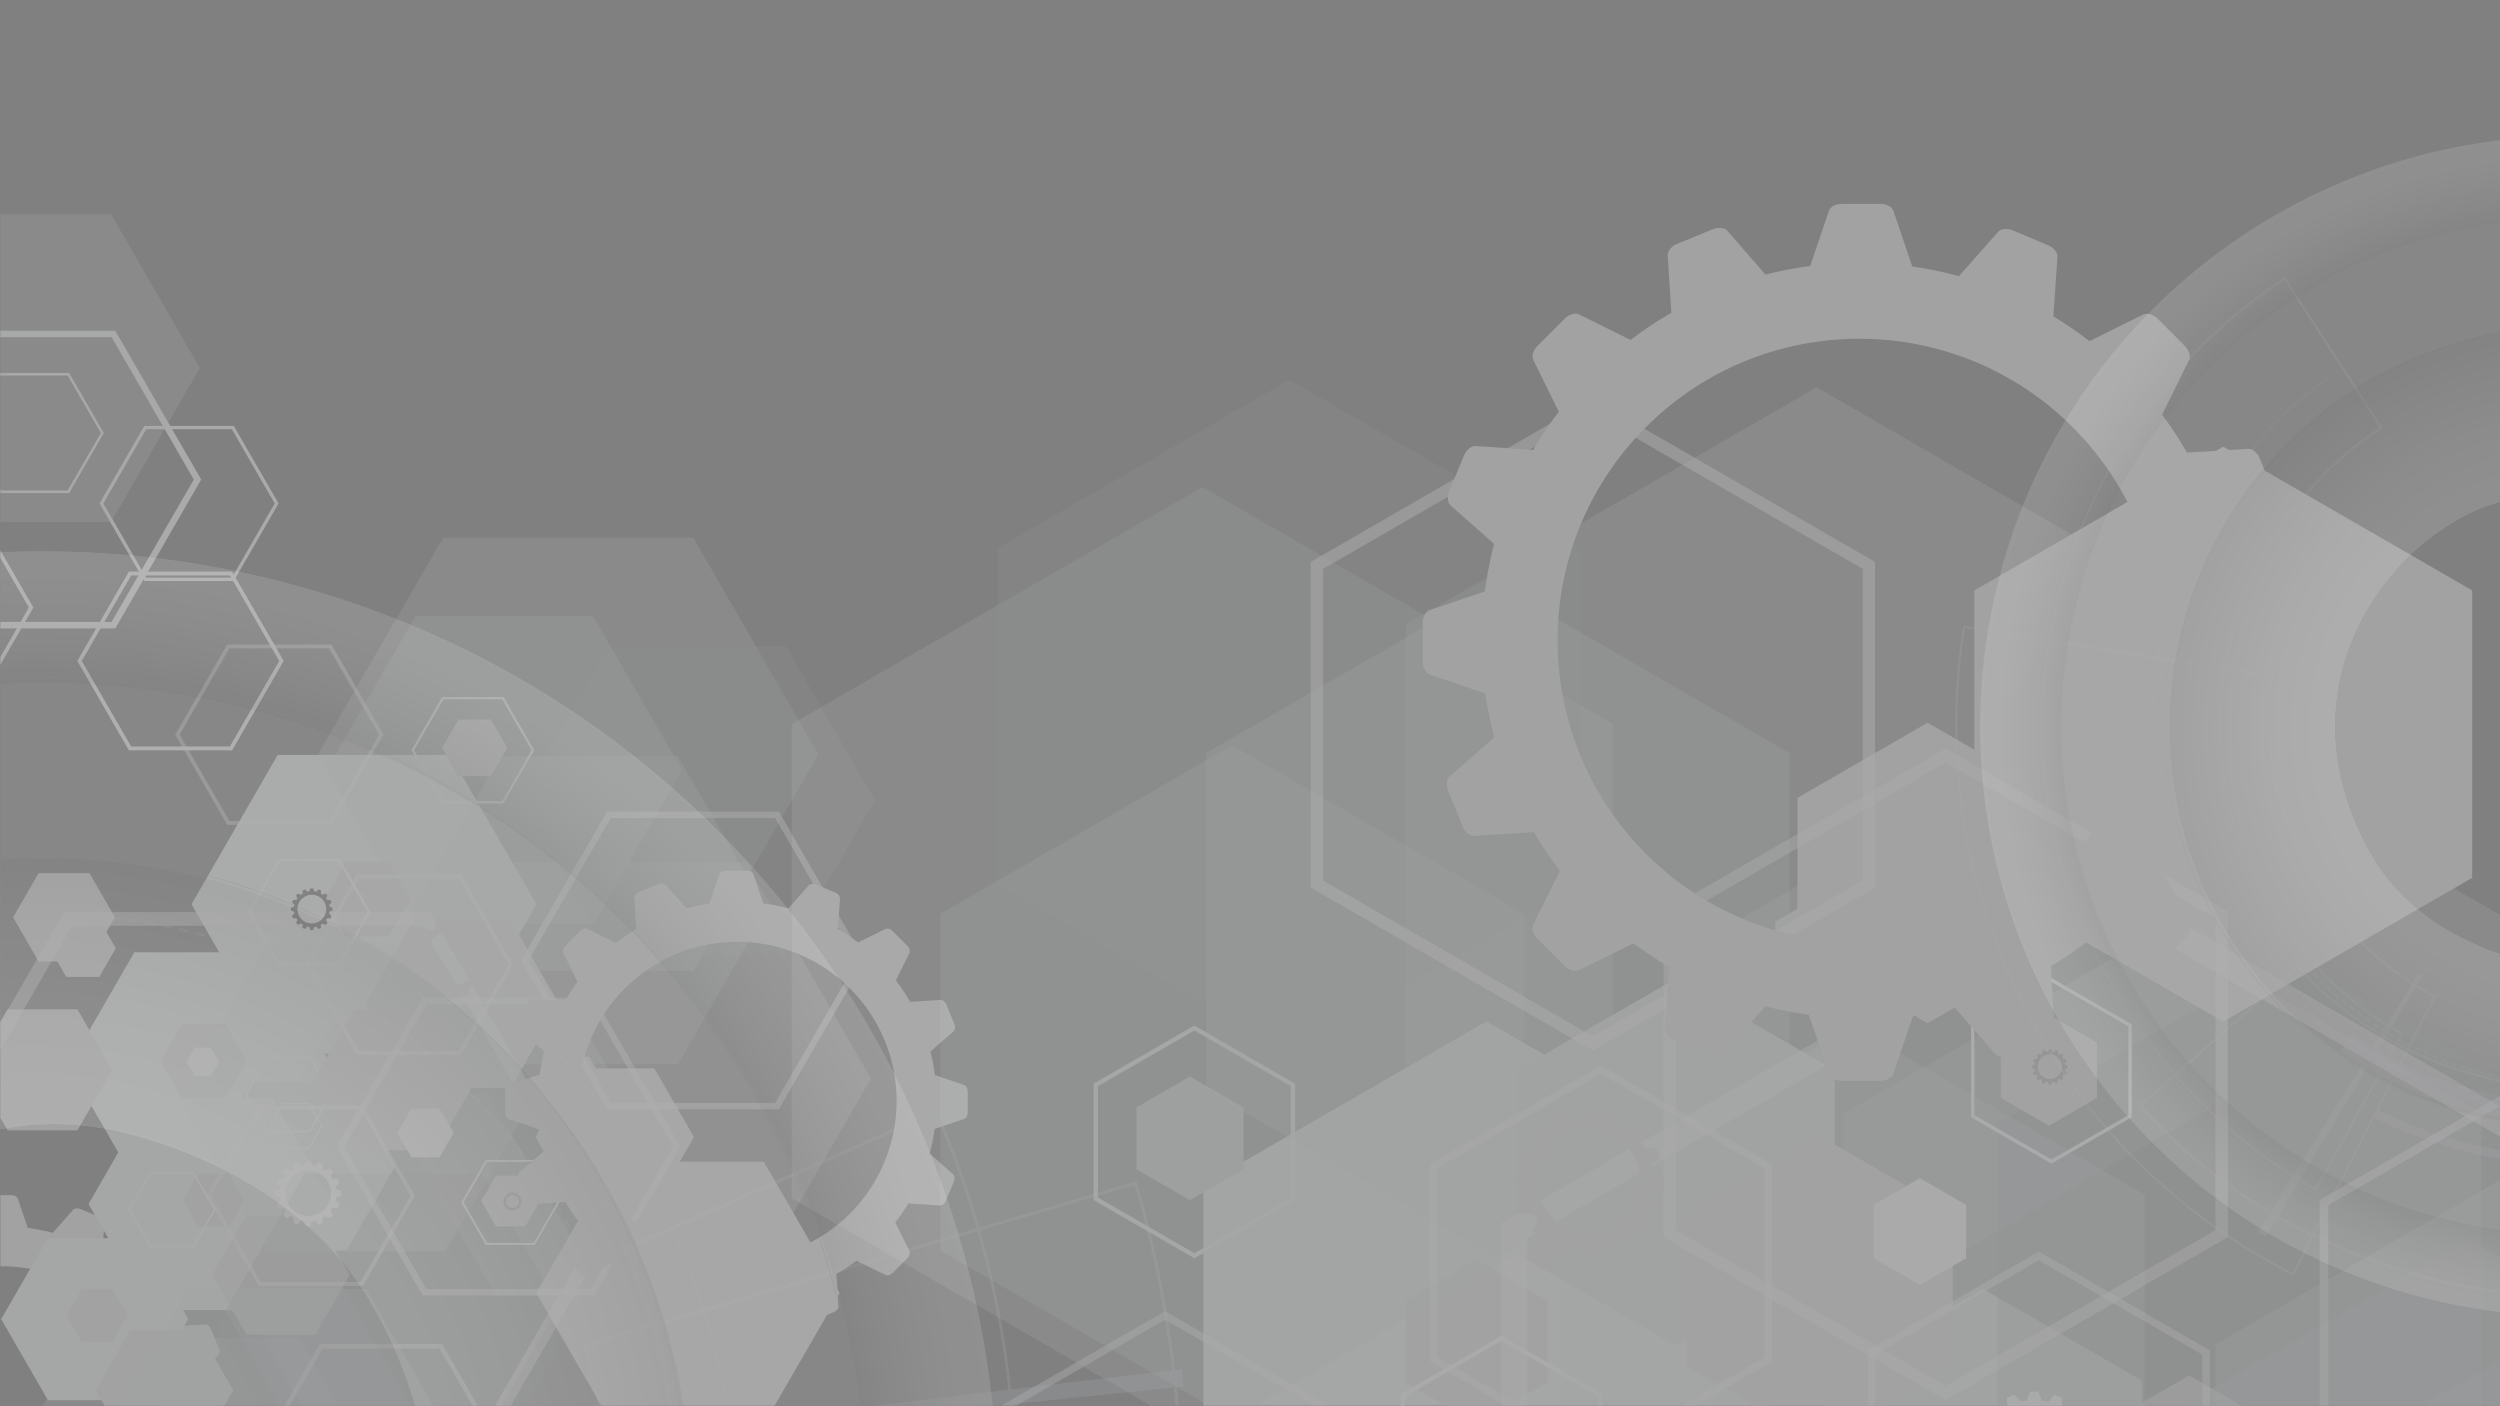 <svg xmlns="http://www.w3.org/2000/svg" xmlns:xlink="http://www.w3.org/1999/xlink" viewBox="0 0 1920 1080"><rect x="0" y="0" width="1920" height="1080" fill="#808080" stroke="none"/><defs><style>.cls-1{isolation:isolate;}.cls-2{opacity:0.33;}.cls-3,.cls-5,.cls-6{fill:#e6e7e8;}.cls-4{fill:#f1f2f2;}.cls-18,.cls-19,.cls-21,.cls-23,.cls-24,.cls-25,.cls-4,.cls-5,.cls-6,.cls-7,.cls-9{mix-blend-mode:multiply;}.cls-6,.cls-9{opacity:0.29;}.cls-7{fill:#d1d3d4;}.cls-14,.cls-20,.cls-8{fill:#fff;}.cls-16,.cls-9{fill:#a7a9ac;}.cls-10{opacity:0.47;}.cls-11{opacity:0.56;}.cls-12{fill:#6e6e6e;}.cls-13{fill:#bcbec0;}.cls-14{mix-blend-mode:overlay;}.cls-15{opacity:0.77;}.cls-17{opacity:0.5;}.cls-18{fill:url(#Áåçûìÿííûé_ãðàäèåíò_32);}.cls-19{fill:url(#Áåçûìÿííûé_ãðàäèåíò_8);}.cls-20{opacity:0.48;}.cls-21{fill:url(#Áåçûìÿííûé_ãðàäèåíò_5);}.cls-22{fill:#939598;}.cls-23{fill:url(#Áåçûìÿííûé_ãðàäèåíò_32-4);}.cls-24{fill:url(#Áåçûìÿííûé_ãðàäèåíò_8-2);}.cls-25{fill:url(#Áåçûìÿííûé_ãðàäèåíò_5-3);}</style><radialGradient id="Áåçûìÿííûé_ãðàäèåíò_32" cx="-817.67" cy="944.41" r="712.72" gradientTransform="matrix(0.22, -0.98, -0.98, -0.22, 1131.93, 561.65)" gradientUnits="userSpaceOnUse"><stop offset="0.48" stop-color="#fff"/><stop offset="0.52" stop-color="#f7f7f7"/><stop offset="0.59" stop-color="#e2e2e2"/><stop offset="0.68" stop-color="#bfbfbf"/><stop offset="0.77" stop-color="#8e8e8e"/><stop offset="0.88" stop-color="#505050"/><stop offset="0.99" stop-color="#050505"/><stop offset="1"/></radialGradient><radialGradient id="Áåçûìÿííûé_ãðàäèåíò_8" cx="-817.67" cy="944.41" r="712.72" gradientTransform="matrix(0.22, -0.98, -0.98, -0.22, 1131.93, 561.65)" gradientUnits="userSpaceOnUse"><stop offset="0.41" stop-color="#fff"/><stop offset="0.46" stop-color="#f7f7f7"/><stop offset="0.54" stop-color="#e2e2e2"/><stop offset="0.63" stop-color="#bfbfbf"/><stop offset="0.74" stop-color="#8e8e8e"/><stop offset="0.86" stop-color="#505050"/><stop offset="0.99" stop-color="#050505"/><stop offset="1"/></radialGradient><radialGradient id="Áåçûìÿííûé_ãðàäèåíò_5" cx="-817.65" cy="944.42" r="732.72" gradientTransform="matrix(0.22, -0.98, -0.98, -0.22, 1131.93, 561.65)" gradientUnits="userSpaceOnUse"><stop offset="0.36" stop-color="#fff"/><stop offset="0.4" stop-color="#fafafa"/><stop offset="0.44" stop-color="#ebebeb"/><stop offset="0.49" stop-color="#d2d2d2"/><stop offset="0.55" stop-color="#afafaf"/><stop offset="0.6" stop-color="#828282"/><stop offset="0.66" stop-color="#4b4b4b"/><stop offset="0.72" stop-color="#0b0b0b"/><stop offset="0.73"/><stop offset="0.76" stop-color="#323232"/><stop offset="0.81" stop-color="#6f6f6f"/><stop offset="0.86" stop-color="#a3a3a3"/><stop offset="0.9" stop-color="#cbcbcb"/><stop offset="0.94" stop-color="#e7e7e7"/><stop offset="0.97" stop-color="#f9f9f9"/><stop offset="1" stop-color="#fff"/></radialGradient><radialGradient id="Áåçûìÿííûé_ãðàäèåíò_32-4" cx="185.51" cy="-821.33" r="440.79" xlink:href="#Áåçûìÿííûé_ãðàäèåíò_32"/><radialGradient id="Áåçûìÿííûé_ãðàäèåíò_8-2" cx="185.51" cy="-821.33" r="440.79" xlink:href="#Áåçûìÿííûé_ãðàäèåíò_8"/><radialGradient id="Áåçûìÿííûé_ãðàäèåíò_5-3" cx="185.51" cy="-821.34" r="453.16" xlink:href="#Áåçûìÿííûé_ãðàäèåíò_5"/></defs><title>Rityta 1</title><g class="cls-1"><g id="Lager_1" data-name="Lager 1"><g class="cls-2"><path class="cls-3" d="M149.66,1056.74a155.43,155.43,0,0,1,3.46,18.1l13.76,4.68H122.68a121.76,121.76,0,0,0-34.83-71.22A121.82,121.82,0,0,0,.29,972.54V917.85h8.1c2.55,0,4.78,1.16,5.35,2.86l7.58,22.34a153.61,153.61,0,0,1,19.23,3.76L56,929.25c1.2-1.34,3.71-1.59,6.09-.61l14.23,6c2.35,1,3.95,3,3.84,4.73l-1.6,23.26A153.72,153.72,0,0,1,94.06,973L115,962.69c1.62-.78,4-.09,5.84,1.73l10.93,10.93c1.79,1.8,2.53,4.24,1.74,5.85l-10.33,20.91a147.32,147.32,0,0,1,11,16.48l23.28-1.46c1.79-.1,3.74,1.5,4.7,3.87l5.87,14.3c1,2.35.7,4.87-.64,6Z"/><polygon class="cls-4" points="213.28 579.77 147.06 694.48 213.28 809.19 345.74 809.19 411.97 694.48 345.74 579.77 213.28 579.77"/><polygon class="cls-5" points="317.78 706.85 280.59 771.26 317.78 835.66 392.15 835.66 429.34 771.26 392.15 706.85 317.78 706.85"/><polygon class="cls-6" points="215.03 1079.53 150.87 968.4 225.45 839.22 374.61 839.22 449.19 968.4 385.03 1079.53 215.03 1079.53"/><polygon class="cls-6" points="380.66 661.84 284.56 828.28 380.66 994.71 572.84 994.71 668.93 828.28 572.84 661.84 380.66 661.84"/><polygon class="cls-5" points="265.61 661.84 249.06 690.51 265.61 719.17 298.71 719.17 315.26 690.51 298.71 661.84 265.61 661.84"/><polygon class="cls-7" points="352.02 552.63 339.48 574.35 352.02 596.07 377.1 596.07 389.64 574.35 377.1 552.63 352.02 552.63"/><path class="cls-8" d="M213.94,386.65,179.56,446.2H110.8L76.42,386.65l34.38-59.55h68.76Zm-134.53,0,32.89,57h65.77l32.89-57-32.89-57H112.29Z"/><polygon class="cls-8" points="53.09 378.69 0.29 378.69 0.29 375.51 0.97 376.69 51.94 376.69 77.42 332.55 51.94 288.4 0.97 288.4 0.29 289.58 0.29 286.4 53.09 286.4 79.73 332.55 53.09 378.69"/><polygon class="cls-8" points="0.29 510.47 0.29 504.52 22.19 466.57 0.29 428.63 0.29 422.68 25.63 466.57 0.29 510.47"/><path class="cls-8" d="M217.9,507.61l-39.63,68.65H99L59.37,507.61,99,439h79.27Zm-155.09,0,37.91,65.67h75.83l37.91-65.67-37.91-65.67H100.72Z"/><polygon class="cls-8" points="88.54 482.62 0.29 482.62 0.29 477.66 85.68 477.66 148.81 368.3 85.68 258.95 0.29 258.95 0.29 253.99 88.54 253.99 154.54 368.3 88.54 482.62"/><path class="cls-8" d="M410.3,576.13,386.72,617H339.55L316,576.13l23.58-40.85h47.17Zm-92.29,0,22.56,39.07H385.7l22.56-39.07L385.7,537.05H340.58Z"/><polygon class="cls-4" points="103.19 731.34 52.63 818.91 103.19 906.49 204.32 906.49 254.88 818.91 204.32 731.34 103.19 731.34"/><polygon class="cls-5" points="192.02 831.28 154.84 895.69 192.02 960.1 266.39 960.1 303.58 895.69 266.39 831.28 192.02 831.28"/><polygon class="cls-6" points="32.79 1079.53 99.69 963.65 248.85 963.65 315.75 1079.53 32.79 1079.53"/><polygon class="cls-6" points="232.03 1079.53 158.81 952.71 254.9 786.27 447.08 786.27 543.18 952.71 469.96 1079.53 232.03 1079.53"/><polygon class="cls-6" points="340.28 412.98 244.19 579.42 340.28 745.85 532.47 745.85 628.56 579.42 532.47 412.98 340.28 412.98"/><polygon class="cls-5" points="139.85 786.27 123.3 814.94 139.85 843.61 172.95 843.61 189.5 814.94 172.95 786.27 139.85 786.27"/><path class="cls-8" d="M284.55,700.56,261,741.41H213.8l-23.58-40.85,23.58-40.85H261Zm-92.29,0,22.56,39.07h45.12l22.56-39.07-22.56-39.07H214.82Z"/><polygon class="cls-4" points="115.01 843.21 67.96 924.7 115.01 1006.18 209.1 1006.18 256.15 924.7 209.1 843.21 115.01 843.21"/><polygon class="cls-5" points="189.24 933.48 162.82 979.24 189.24 1024.99 242.07 1024.99 268.49 979.24 242.07 933.48 189.24 933.48"/><polygon class="cls-6" points="93.62 1079.53 123.65 1027.52 229.61 1027.52 259.64 1079.53 93.62 1079.53"/><polygon class="cls-9" points="200.16 1079.53 165.65 1019.74 233.91 901.51 370.43 901.51 438.7 1019.74 404.18 1079.53 200.16 1079.53"/><polygon class="cls-9" points="467.22 496.45 398.95 614.68 467.22 732.92 603.74 732.92 672.01 614.68 603.74 496.45 467.22 496.45"/><polygon class="cls-5" points="152.18 901.51 140.42 921.87 152.18 942.24 175.69 942.24 187.45 921.87 175.69 901.51 152.18 901.51"/><polygon class="cls-5" points="428.84 811.5 417.08 831.86 428.84 852.23 452.36 852.23 464.11 831.86 452.36 811.5 428.84 811.5"/><g class="cls-10"><polygon class="cls-8" points="362.84 1079.53 337.5 1035.64 247.8 1035.64 222.46 1079.53 218.39 1079.53 245.76 1032.12 339.54 1032.12 366.91 1079.53 362.84 1079.53"/></g><path class="cls-8" d="M255,840.62l-16.75,29H204.71l-16.75-29,16.75-29h33.51Zm-65.56,0,16,27.76h32.05l16-27.76-16-27.76H205.44Z"/><polygon class="cls-4" points="36.8 950.88 0.89 1013.09 36.8 1075.3 108.64 1075.3 144.56 1013.09 108.64 950.88 36.8 950.88"/><polygon class="cls-5" points="80.36 1079.53 73.49 1067.63 99.91 1021.88 152.74 1021.88 179.16 1067.63 172.29 1079.53 80.36 1079.53"/><polygon class="cls-6" points="92.83 1079.53 144.57 989.9 281.1 989.9 332.84 1079.53 92.83 1079.53"/><polygon class="cls-6" points="384.17 580.87 315.91 699.11 384.17 817.34 520.7 817.34 588.96 699.11 520.7 580.87 384.17 580.87"/><polygon class="cls-6" points="205.23 724.72 136.96 842.96 205.23 961.19 341.75 961.19 410.01 842.96 341.75 724.72 205.23 724.72"/><polygon class="cls-6" points="319.07 473.21 250.81 591.45 319.07 709.68 455.59 709.68 523.86 591.45 455.59 473.21 319.07 473.21"/><polygon class="cls-6" points="85.28 400.92 0.29 400.92 0.29 164.45 85.28 164.45 153.54 282.68 85.28 400.92"/><polygon class="cls-5" points="62.84 989.9 51.09 1010.27 62.84 1030.63 86.36 1030.63 98.12 1010.27 86.36 989.9 62.84 989.9"/><path class="cls-8" d="M165.63,929l-16.75,29H115.37L98.62,929l16.75-29h33.51Zm-65.56,0,16,27.76h32.05l16-27.76-16-27.76H116.1Z"/><polygon class="cls-5" points="272.23 775.68 241.11 829.57 272.23 883.46 334.45 883.46 365.56 829.57 334.45 775.68 272.23 775.68"/><polygon class="cls-5" points="461.8 1079.53 411.88 993.05 470.12 892.17 586.6 892.17 644.85 993.05 594.92 1079.53 461.8 1079.53"/><polygon class="cls-5" points="441.66 820.52 411.21 873.25 441.66 925.99 502.55 925.99 532.99 873.25 502.55 820.52 441.66 820.52"/><polygon class="cls-5" points="29.62 670.61 10.06 704.48 29.62 738.35 68.72 738.35 88.28 704.48 68.72 670.61 29.62 670.61"/><polygon class="cls-5" points="59.46 868.11 5.79 868.11 0.29 858.58 0.29 784.68 5.79 775.15 59.46 775.15 86.29 821.63 59.46 868.11"/><polygon class="cls-5" points="50.89 706.35 38.22 728.3 50.89 750.26 76.24 750.26 88.92 728.3 76.24 706.35 50.89 706.35"/><polygon class="cls-5" points="380.94 902.92 369.7 922.4 380.94 941.87 403.43 941.87 414.67 922.4 403.43 902.92 380.94 902.92"/><g class="cls-10"><path class="cls-8" d="M522.54,880.59l-66,114.31h-132l-66-114.31,66-114.32h132Zm-258.27,0L327.4,989.94H453.68l63.14-109.35L453.68,771.23H327.4Z"/></g><g class="cls-10"><polygon class="cls-8" points="380.1 1079.53 458.49 943.75 324.12 711.03 55.39 711.03 0.29 806.47 0.29 785.36 49.3 700.47 330.22 700.47 470.68 943.75 392.29 1079.53 380.1 1079.53"/></g><g class="cls-11"><path class="cls-8" d="M664.18,737.62l-66,114.32h-132l-66-114.32,66-114.31h132Zm-258.27,0L469,847H595.31l63.14-109.35L595.31,628.27H469Z"/></g><path class="cls-8" d="M247.54,864.85l-10.21,17.68H216.91l-10.21-17.68,10.21-17.68h20.42Zm-40,0,9.77,16.92h19.53l9.77-16.92-9.77-16.92H217.36Z"/><path class="cls-8" d="M429.55,923.42,410.75,956H373.13l-18.81-32.57,18.81-32.58h37.61Zm-73.6,0,18,31.16h36l18-31.16-18-31.16h-36Z"/><g class="cls-10"><path class="cls-8" d="M394.12,740.93l-40,69.31h-80l-40-69.31,40-69.31h80Zm-156.59,0,38.28,66.3h76.56l38.28-66.3-38.28-66.3H275.81Z"/></g><g class="cls-10"><path class="cls-8" d="M318.66,918.31l-40,69.31h-80l-40-69.31,40-69.31h80Zm-156.59,0,38.28,66.3h76.56l38.28-66.3L276.91,852H200.35Z"/></g><g class="cls-10"><path class="cls-8" d="M294.54,564.25l-40,69.31h-80l-40-69.31,40-69.31h80Zm-156.59,0,38.28,66.3h76.56l38.28-66.3-38.28-66.3H176.23Z"/></g><path class="cls-12" d="M228.6,686.43l-1,1a.5.5,0,0,0-.16.52l1,2a14.05,14.05,0,0,0-.86,1.3l-2.22-.15a.49.49,0,0,0-.43.34l-.54,1.28a.49.49,0,0,0,.05.54l1.69,1.49a14.57,14.57,0,0,0-.31,1.59l-2.14.73a.49.49,0,0,0-.26.48v1.39a.49.49,0,0,0,.26.48l2.16.74a13.84,13.84,0,0,0,.3,1.46l-1.73,1.51a.5.5,0,0,0-.06.55l.53,1.28a.49.49,0,0,0,.42.35l2.3-.14a13.38,13.38,0,0,0,.88,1.31l-1,2.07a.49.49,0,0,0,.16.52l1,1a.49.49,0,0,0,.52.16l2.07-1c.39.3.8.57,1.22.82l-.16,2.29a.49.49,0,0,0,.34.42l1.28.54a.49.49,0,0,0,.55-.05l1.52-1.72a13.24,13.24,0,0,0,1.55.32l.74,2.16a.49.49,0,0,0,.48.26h1.39a.5.5,0,0,0,.48-.26l.73-2.15a13.52,13.52,0,0,0,1.49-.28l1.48,1.7a.49.49,0,0,0,.54.06l1.29-.52a.49.49,0,0,0,.35-.42l-.14-2.23a13,13,0,0,0,1.38-.91l2,1a.5.5,0,0,0,.53-.16l1-1a.5.5,0,0,0,.16-.53l-1-2a13.43,13.43,0,0,0,.9-1.32l2.17.15a.49.49,0,0,0,.42-.34l.54-1.28a.49.49,0,0,0-.06-.55l-1.61-1.42a13.42,13.42,0,0,0,.35-1.7l2-.69a.49.49,0,0,0,.26-.48v-1.39a.49.49,0,0,0-.26-.48l-2-.68a13.93,13.93,0,0,0-.31-1.63l1.59-1.39a.49.49,0,0,0,.06-.54l-.53-1.29a.49.49,0,0,0-.42-.35l-2.09.13a13.3,13.3,0,0,0-1-1.48l.93-1.88a.5.5,0,0,0-.16-.53l-1-1a.49.49,0,0,0-.52-.16l-1.88.93a13.87,13.87,0,0,0-1.39-.93l.14-2.09a.5.5,0,0,0-.35-.43l-1.28-.54a.5.5,0,0,0-.55.05L243,684.84a13.6,13.6,0,0,0-1.73-.34l-.68-2a.49.49,0,0,0-.48-.26h-1.39a.49.49,0,0,0-.48.26l-.69,2a14.49,14.49,0,0,0-1.6.33l-1.41-1.62a.5.5,0,0,0-.54-.06l-1.29.52a.5.5,0,0,0-.35.43l.14,2.17a13.36,13.36,0,0,0-1.4,1l-2-1A.49.49,0,0,0,228.6,686.43Zm3.1,4a11,11,0,1,1,0,15.55A11,11,0,0,1,231.7,690.38Z"/><path class="cls-13" d="M388.67,917.51l-.44.44a.23.23,0,0,0-.07.24l.44.9a6.32,6.32,0,0,0-.39.58l-1-.07a.22.22,0,0,0-.19.16l-.24.58a.22.22,0,0,0,0,.25l.76.67a6.51,6.51,0,0,0-.14.72l-1,.33a.22.22,0,0,0-.12.22v.63a.22.22,0,0,0,.12.22l1,.33a6.38,6.38,0,0,0,.13.66l-.78.68a.22.22,0,0,0,0,.25l.24.58a.22.22,0,0,0,.19.16l1-.06a5.71,5.71,0,0,0,.4.59l-.46.93a.22.22,0,0,0,.07.24l.44.44a.22.22,0,0,0,.24.07l.93-.46a6.36,6.36,0,0,0,.55.37l-.07,1a.22.22,0,0,0,.16.19l.58.24a.22.22,0,0,0,.25,0l.69-.78a5.89,5.89,0,0,0,.7.14l.33,1a.22.22,0,0,0,.22.12h.63a.23.23,0,0,0,.22-.12l.33-1a6.26,6.26,0,0,0,.67-.13l.67.77a.22.22,0,0,0,.25,0l.58-.24a.22.22,0,0,0,.16-.19l-.06-1a5.9,5.9,0,0,0,.62-.41l.9.44a.22.22,0,0,0,.24-.07l.44-.44a.22.22,0,0,0,.07-.24l-.44-.88a6,6,0,0,0,.41-.59l1,.07a.22.22,0,0,0,.19-.15l.24-.58a.22.22,0,0,0,0-.25l-.73-.64a6.16,6.16,0,0,0,.16-.77l.91-.31a.22.22,0,0,0,.12-.22v-.63a.22.22,0,0,0-.12-.22l-.91-.31a6.24,6.24,0,0,0-.14-.73l.72-.63a.22.22,0,0,0,0-.24l-.24-.58a.22.22,0,0,0-.19-.16l-.95.06a5.77,5.77,0,0,0-.44-.67l.42-.85a.22.22,0,0,0-.07-.24l-.44-.44a.22.22,0,0,0-.24-.07l-.85.42a6.35,6.35,0,0,0-.63-.42l.07-.94a.22.22,0,0,0-.16-.19l-.58-.24a.23.23,0,0,0-.25,0l-.63.71a6.48,6.48,0,0,0-.78-.15l-.31-.91a.22.22,0,0,0-.22-.12h-.63a.22.22,0,0,0-.22.12l-.31.91a6.64,6.64,0,0,0-.72.15l-.64-.73a.22.22,0,0,0-.24,0l-.58.24a.23.23,0,0,0-.16.19l.06,1a6,6,0,0,0-.63.43l-.89-.44A.22.22,0,0,0,388.67,917.51Zm1.4,1.78a5,5,0,1,1,0,7A5,5,0,0,1,390.07,919.29Z"/><path class="cls-8" d="M219.47,897.81l-1.56,1.56a.78.78,0,0,0-.25.83l1.55,3.16a22.38,22.38,0,0,0-1.36,2.05l-3.52-.24a.78.78,0,0,0-.68.55l-.85,2a.78.78,0,0,0,.09.86l2.68,2.37a23,23,0,0,0-.49,2.52l-3.4,1.16a.78.78,0,0,0-.41.76v2.21a.78.78,0,0,0,.41.76l3.43,1.17a22.12,22.12,0,0,0,.47,2.31l-2.75,2.39a.78.78,0,0,0-.09.86l.84,2a.78.78,0,0,0,.66.55l3.64-.23a20.9,20.9,0,0,0,1.39,2.07l-1.62,3.28a.78.78,0,0,0,.25.83l1.56,1.56a.78.78,0,0,0,.83.25l3.28-1.62a22.54,22.54,0,0,0,1.93,1.31l-.25,3.64a.77.77,0,0,0,.54.67l2,.85a.78.78,0,0,0,.86-.08l2.41-2.73a21.29,21.29,0,0,0,2.46.51l1.17,3.43a.77.77,0,0,0,.76.41h2.21a.79.79,0,0,0,.77-.41l1.15-3.4a21.25,21.25,0,0,0,2.36-.44l2.35,2.69a.77.77,0,0,0,.86.09l2-.83a.77.77,0,0,0,.55-.67l-.21-3.53a20.44,20.44,0,0,0,2.19-1.44l3.15,1.55a.78.78,0,0,0,.83-.25l1.56-1.55a.8.8,0,0,0,.25-.83L254,929.71a21.73,21.73,0,0,0,1.43-2.09l3.44.24a.78.78,0,0,0,.67-.54l.86-2a.78.78,0,0,0-.09-.86l-2.55-2.26a21.26,21.26,0,0,0,.56-2.69l3.21-1.09a.78.78,0,0,0,.41-.77v-2.2a.77.77,0,0,0-.41-.76l-3.18-1.08a22.22,22.22,0,0,0-.49-2.58l2.52-2.2a.78.78,0,0,0,.09-.86l-.84-2a.79.79,0,0,0-.67-.55l-3.32.21a20.93,20.93,0,0,0-1.56-2.35l1.47-3a.79.79,0,0,0-.25-.83l-1.56-1.56a.78.78,0,0,0-.83-.25l-3,1.47a22.07,22.07,0,0,0-2.2-1.48l.23-3.32a.79.79,0,0,0-.55-.68l-2-.85a.79.79,0,0,0-.87.09l-2.21,2.5a22,22,0,0,0-2.74-.54l-1.08-3.19a.78.78,0,0,0-.76-.41h-2.2a.78.78,0,0,0-.76.41l-1.09,3.21a22.75,22.75,0,0,0-2.53.52l-2.24-2.57a.79.79,0,0,0-.86-.09l-2,.83a.79.79,0,0,0-.55.68l.22,3.43a21,21,0,0,0-2.23,1.51l-3.11-1.54A.78.78,0,0,0,219.47,897.81Zm4.92,6.26a17.44,17.44,0,1,1,0,24.66A17.44,17.44,0,0,1,224.39,904.07Z"/><path class="cls-3" d="M326.68,713.81l-1.86,1.86a.93.93,0,0,0-.3,1l1.86,3.77a25.92,25.92,0,0,0-1.62,2.45l-4.2-.29a.93.93,0,0,0-.81.65l-1,2.43a.94.94,0,0,0,.1,1l3.2,2.82a27.31,27.31,0,0,0-.59,3l-4.06,1.38a.93.93,0,0,0-.49.91v2.63a.93.93,0,0,0,.49.91l4.1,1.39a26.44,26.44,0,0,0,.56,2.76l-3.28,2.85a.94.94,0,0,0-.11,1l1,2.43a.93.93,0,0,0,.79.66l4.35-.27a25,25,0,0,0,1.66,2.47l-1.93,3.92a.93.93,0,0,0,.3,1l1.86,1.86a.93.93,0,0,0,1,.3l3.92-1.93a26.58,26.58,0,0,0,2.3,1.56l-.3,4.34a.92.92,0,0,0,.65.8l2.43,1a.93.93,0,0,0,1-.1l2.88-3.26a25.1,25.1,0,0,0,2.94.61l1.39,4.1a.92.92,0,0,0,.91.49h2.63a.94.94,0,0,0,.92-.49l1.38-4.07a25.56,25.56,0,0,0,2.82-.53l2.8,3.22a.93.93,0,0,0,1,.11l2.44-1a.93.93,0,0,0,.66-.8l-.26-4.21a24.35,24.35,0,0,0,2.62-1.71l3.77,1.85a.94.94,0,0,0,1-.3l1.86-1.86a1,1,0,0,0,.3-1l-1.84-3.71a25.68,25.68,0,0,0,1.71-2.49l4.11.28a.93.93,0,0,0,.8-.65l1-2.43a.93.93,0,0,0-.11-1l-3-2.69a25.61,25.61,0,0,0,.67-3.22l3.83-1.3a.93.93,0,0,0,.49-.92v-2.63a.92.92,0,0,0-.49-.91l-3.8-1.29a26.45,26.45,0,0,0-.59-3.08l3-2.62a.94.94,0,0,0,.11-1l-1-2.44a.93.93,0,0,0-.8-.66l-4,.25a25.32,25.32,0,0,0-1.87-2.81l1.76-3.56a.94.94,0,0,0-.3-1l-1.86-1.86a.93.93,0,0,0-1-.29l-3.57,1.75a25.88,25.88,0,0,0-2.63-1.77l.27-4a.94.94,0,0,0-.65-.81l-2.42-1a1,1,0,0,0-1,.1l-2.64,3a26.24,26.24,0,0,0-3.28-.64l-1.29-3.8a.92.92,0,0,0-.91-.49h-2.63a.93.93,0,0,0-.91.49l-1.31,3.83a27.2,27.2,0,0,0-3,.62l-2.67-3.07a.94.94,0,0,0-1-.11l-2.44,1a1,1,0,0,0-.66.81l.26,4.1a25.44,25.44,0,0,0-2.66,1.81l-3.72-1.84A.93.93,0,0,0,326.68,713.81Zm5.87,7.48a20.82,20.82,0,1,1,0,29.44A20.82,20.82,0,0,1,332.55,721.29Z"/><polygon class="cls-14" points="149.54 804.72 143.31 815.52 149.54 826.32 162.01 826.32 168.24 815.52 162.01 804.72 149.54 804.72"/><polygon class="cls-14" points="315.96 851.38 305.14 870.12 315.96 888.86 337.59 888.86 348.41 870.12 337.59 851.38 315.96 851.38"/><path class="cls-5" d="M445.39,715.24l-10.93,10.92c-1.82,1.83-2.55,4.23-1.76,5.82l10.89,22.12a155.73,155.73,0,0,0-9.53,14.4l-24.66-1.71c-1.8-.13-3.78,1.46-4.76,3.83l-6,14.25c-1,2.36-.74,4.87.59,6.06l18.8,16.58a160,160,0,0,0-3.44,17.63l-23.83,8.13c-1.7.58-2.89,2.8-2.91,5.34v15.46c0,2.55,1.21,4.79,2.89,5.33l24,8.19a155.09,155.09,0,0,0,3.29,16.19l-19.25,16.74c-1.32,1.16-1.6,3.69-.62,6.06l5.88,14.28c1,2.38,2.9,4,4.66,3.87l25.54-1.58a147.55,147.55,0,0,0,9.76,14.53l-11.35,23c-.8,1.6-.06,4,1.74,5.82l10.93,10.92c1.82,1.8,4.22,2.55,5.82,1.76l23-11.34A158.16,158.16,0,0,0,487.76,977l-1.74,25.5c-.14,1.76,1.45,3.77,3.81,4.73l14.25,6c2.36,1,4.9.75,6.06-.58L527,993.51a148.21,148.21,0,0,0,17.27,3.56l8.18,24c.56,1.7,2.8,2.89,5.33,2.89h15.46c2.55,0,4.79-1.19,5.38-2.89l8.09-23.87a151.2,151.2,0,0,0,16.54-3.1L619.74,1013c1.17,1.37,3.68,1.61,6.06.63l14.3-5.85c2.37-1,4-2.92,3.85-4.72l-1.51-24.74a143.69,143.69,0,0,0,15.36-10.07l22.11,10.88c1.59.79,4.06.07,5.85-1.74l10.92-10.9c1.79-1.83,2.53-4.27,1.74-5.85l-10.79-21.81a151.72,151.72,0,0,0,10-14.63l24.12,1.65c1.79.13,3.72-1.47,4.72-3.8l6-14.27c1-2.37.73-4.89-.63-6.06l-17.9-15.81a150.33,150.33,0,0,0,3.9-18.88l22.5-7.63c1.71-.57,2.89-2.8,2.89-5.39l0-15.42c0-2.55-1.15-4.8-2.85-5.36L718,825.66a155.5,155.5,0,0,0-3.46-18.1l17.69-15.41c1.34-1.17,1.59-3.69.64-6L727,771.8c-1-2.37-2.92-4-4.7-3.87L699,769.4a147.46,147.46,0,0,0-11-16.48L698.41,732c.78-1.61,0-4-1.74-5.85l-10.93-10.93c-1.8-1.82-4.22-2.51-5.84-1.73L659,723.8a153.57,153.57,0,0,0-15.46-10.39l1.6-23.26c.11-1.78-1.48-3.75-3.84-4.73l-14.23-6c-2.38-1-4.89-.73-6.09.61l-15.5,17.57a153.61,153.61,0,0,0-19.23-3.76l-7.58-22.34c-.57-1.7-2.8-2.86-5.35-2.86l-15.44,0c-2.56,0-4.79,1.2-5.36,2.91L544.83,694a160,160,0,0,0-17.77,3.62l-15.7-18c-1.16-1.31-3.69-1.6-6-.63L491,684.84c-2.34,1-4,2.94-3.87,4.75l1.52,24.07A149.29,149.29,0,0,0,473,724.26l-21.83-10.79C449.61,712.68,447.21,713.42,445.39,715.24Zm34.47,43.91a122.26,122.26,0,1,1,0,172.88A122.25,122.25,0,0,1,479.86,759.15Z"/></g><g class="cls-2"><polygon class="cls-4" points="924.18 1079.53 924.18 909.93 1141.58 784.41 1358.98 909.93 1358.98 1079.53 924.18 1079.53"/><polygon class="cls-5" points="1165.02 962.92 1287.09 1033.4 1409.16 962.92 1409.16 821.97 1287.09 751.5 1165.02 821.97 1165.02 962.92"/><polygon class="cls-6" points="1415.9 1079.53 1415.9 855.21 1660.72 713.86 1905.55 855.21 1905.55 1079.53 1415.9 1079.53"/><polygon class="cls-6" points="1079.72 843.76 1395.16 1025.87 1710.59 843.76 1710.59 479.52 1395.16 297.41 1079.72 479.52 1079.72 843.76"/><polygon class="cls-5" points="1110.43 1079.53 1079.72 1061.8 1079.72 999.06 1134.05 967.7 1188.38 999.06 1188.38 1061.8 1157.68 1079.53 1110.43 1079.53"/><polygon class="cls-7" points="872.75 898.02 913.91 921.78 955.07 898.02 955.07 850.5 913.91 826.73 872.75 850.5 872.75 898.02"/><path class="cls-8" d="M917.28,787.57l77.42,44.7v89.39l-77.42,44.7-77.42-44.7V832.26Zm0,174.91,74.06-42.76V834.2l-74.06-42.76L843.22,834.2v85.51Z"/><polygon class="cls-5" points="1400.85 1079.53 1400.85 1060.31 1522.91 989.83 1644.98 1060.31 1644.98 1079.53 1400.85 1079.53"/><polygon class="cls-6" points="1676.01 1079.53 1896.55 952.2 1920 965.74 1920 1079.53 1676.01 1079.53"/><polygon class="cls-6" points="1315.55 1079.53 1315.55 717.86 1630.98 535.74 1920 702.6 1920 1079.53 1315.55 1079.53"/><polygon class="cls-6" points="883.91 1079.53 608.07 920.27 608.07 556.04 923.51 373.93 1238.94 556.04 1238.94 920.27 963.11 1079.53 883.91 1079.53"/><polygon class="cls-8" points="1227.16 1079.53 1227.16 1072.54 1153.1 1029.78 1079.05 1072.54 1079.05 1079.53 1075.69 1079.53 1075.69 1070.6 1153.1 1025.9 1230.52 1070.6 1230.52 1079.53 1227.16 1079.53"/><polygon class="cls-5" points="1641.09 1079.53 1681.26 1056.34 1721.43 1079.53 1641.09 1079.53"/><polygon class="cls-6" points="1860.21 1079.53 1920 1045.01 1920 1079.53 1860.21 1079.53"/><polygon class="cls-9" points="1533.95 1079.53 1533.95 863.13 1758.03 733.75 1920 827.27 1920 1079.53 1533.95 1079.53"/><polygon class="cls-9" points="766.26 679.7 990.34 809.08 1214.43 679.7 1214.43 420.95 990.34 291.58 766.26 420.95 766.26 679.7"/><polygon class="cls-5" points="1363.35 752.44 1401.95 774.72 1440.54 752.44 1440.54 707.87 1401.95 685.59 1363.35 707.87 1363.35 752.44"/><g class="cls-10"><polygon class="cls-8" points="1788.16 1079.53 1781.48 1079.53 1781.48 921.69 1920 841.72 1920 849.42 1788.16 925.54 1788.16 1079.53"/></g><polygon class="cls-6" points="1701.48 1079.53 1701.48 1032.44 1920 906.27 1920 1079.53 1701.48 1079.53"/><polygon class="cls-6" points="926.26 837.1 1150.35 966.47 1374.43 837.1 1374.43 578.35 1150.35 448.98 926.26 578.35 926.26 837.1"/><polygon class="cls-6" points="1198.89 1079.53 1198.89 917.49 1422.97 788.11 1647.06 917.49 1647.06 1079.53 1198.89 1079.53"/><polygon class="cls-6" points="928.42 1079.53 722.22 960.48 722.22 701.73 946.3 572.36 1170.39 701.73 1170.39 960.48 964.19 1079.53 928.42 1079.53"/><polygon class="cls-5" points="1347.91 1079.53 1295.48 1049.25 1295.48 931.33 1397.61 872.36 1499.74 931.33 1499.74 1049.25 1447.3 1079.53 1347.91 1079.53"/><polygon class="cls-5" points="1516.25 674.2 1707.44 784.59 1898.63 674.2 1898.63 453.43 1707.44 343.05 1516.25 453.43 1516.25 674.2"/><polygon class="cls-5" points="1380.46 728.14 1480.4 785.84 1580.34 728.14 1580.34 612.74 1480.4 555.04 1380.46 612.74 1380.46 728.14"/><polygon class="cls-5" points="1536.63 843.22 1573.54 864.52 1610.44 843.22 1610.44 800.6 1573.54 779.29 1536.63 800.6 1536.63 843.22"/><g class="cls-10"><path class="cls-8" d="M1494.3,574.86,1711,699.94V950.11L1494.3,1075.19,1277.64,950.11V699.94Zm0,489.48,207.25-119.66V705.36L1494.3,585.71,1287,705.36V944.68Z"/></g><g class="cls-10"><polygon class="cls-8" points="1172.94 950.89 1172.94 1079.53 1152.93 1079.53 1152.93 939.35 1614.02 673.15 1920 849.8 1920 872.9 1614.02 696.24 1172.94 950.89"/></g><g class="cls-11"><path class="cls-8" d="M1223.35,306.42,1440,431.5V681.67L1223.35,806.75,1006.7,681.67V431.5Zm0,489.48L1430.6,676.24V436.92L1223.35,317.27,1016.1,436.92V676.24Z"/></g><path class="cls-8" d="M1575.48,751.08l61.74,35.64V858l-61.74,35.64L1513.74,858V786.72Zm0,139.48,59.06-34.1V788.27l-59.06-34.1-59.06,34.1v68.19Z"/><g class="cls-10"><polygon class="cls-8" points="1291.08 1079.53 1355.27 1042.47 1355.27 897.37 1229.61 824.83 1103.96 897.37 1103.96 1042.47 1168.15 1079.53 1156.75 1079.53 1098.26 1045.76 1098.26 894.08 1229.61 818.25 1360.97 894.08 1360.97 1045.76 1302.48 1079.53 1291.08 1079.53"/></g><g class="cls-10"><polygon class="cls-8" points="1691.45 1079.53 1691.45 1040.37 1565.79 967.83 1440.14 1040.37 1440.14 1079.53 1434.44 1079.53 1434.44 1037.08 1565.79 961.25 1697.15 1037.08 1697.15 1079.53 1691.45 1079.53"/></g><g class="cls-10"><polygon class="cls-8" points="1009.05 1079.53 894.75 1013.54 780.46 1079.53 769.06 1079.53 894.75 1006.96 1020.44 1079.53 1009.05 1079.53"/></g><path class="cls-13" d="M1564.27,828.56l.84.84a.42.42,0,0,0,.45.14l1.7-.84a11.89,11.89,0,0,0,1.11.73l-.13,1.9a.42.42,0,0,0,.29.37l1.09.46a.42.42,0,0,0,.47,0l1.28-1.45a12.62,12.62,0,0,0,1.36.27l.62,1.83a.42.42,0,0,0,.41.22h1.19a.42.42,0,0,0,.41-.22l.63-1.85a11.89,11.89,0,0,0,1.25-.25l1.29,1.48a.42.42,0,0,0,.47,0l1.1-.45a.42.42,0,0,0,.3-.36l-.12-2a11.46,11.46,0,0,0,1.12-.75l1.77.87a.42.42,0,0,0,.45-.13l.84-.84a.42.42,0,0,0,.13-.45l-.87-1.77a11.83,11.83,0,0,0,.7-1l2,.13a.42.42,0,0,0,.36-.29l.46-1.09a.42.42,0,0,0,0-.47l-1.47-1.3a11.66,11.66,0,0,0,.27-1.33l1.85-.63a.42.42,0,0,0,.22-.41v-1.19a.43.43,0,0,0-.22-.41l-1.84-.62a11.62,11.62,0,0,0-.24-1.27l1.45-1.27a.42.42,0,0,0,0-.47l-.45-1.1a.42.42,0,0,0-.36-.3l-1.9.12a11,11,0,0,0-.78-1.18l.84-1.7a.42.42,0,0,0-.13-.45l-.84-.84a.43.43,0,0,0-.45-.13l-1.68.83a11.7,11.7,0,0,0-1.12-.77l.13-1.85a.42.42,0,0,0-.29-.36l-1.1-.46a.42.42,0,0,0-.47,0l-1.22,1.38a11.56,11.56,0,0,0-1.45-.3l-.59-1.73a.42.42,0,0,0-.41-.22h-1.19a.41.41,0,0,0-.41.22l-.58,1.72a11.67,11.67,0,0,0-1.39.27l-1.19-1.36a.42.42,0,0,0-.46,0l-1.1.45a.42.42,0,0,0-.3.36l.11,1.79a11.45,11.45,0,0,0-1.27.84l-1.61-.79a.43.43,0,0,0-.45.13l-.84.84a.42.42,0,0,0-.13.45l.79,1.61a12.08,12.08,0,0,0-.8,1.19l-1.79-.12a.43.43,0,0,0-.36.3l-.46,1.09a.43.43,0,0,0,0,.47l1.35,1.19a11.81,11.81,0,0,0-.29,1.48l-1.72.58a.42.42,0,0,0-.22.41v1.19a.42.42,0,0,0,.22.41l1.73.59a12.2,12.2,0,0,0,.28,1.37l-1.39,1.21a.43.43,0,0,0,0,.46l.45,1.1a.43.43,0,0,0,.37.3l1.85-.12a11.65,11.65,0,0,0,.81,1.2l-.83,1.68A.42.42,0,0,0,1564.27,828.56Zm3.38-2.65a9.4,9.4,0,1,1,13.29,0A9.4,9.4,0,0,1,1567.65,825.91Z"/><path class="cls-8" d="M1541.51,1079.53l-.32-5.15a1.48,1.48,0,0,1,1-1.27l3.87-1.59a1.49,1.49,0,0,1,1.63.17l4.17,4.78a41.83,41.83,0,0,1,4.89-.94l2.05-6a1.47,1.47,0,0,1,1.45-.77h4.17a1.48,1.48,0,0,1,1.46.78l2.06,6.08a40.63,40.63,0,0,1,5.1,1.06l4.27-4.84a1.48,1.48,0,0,1,1.64-.17l3.86,1.62a1.48,1.48,0,0,1,1,1.28l-.34,5Z"/><path class="cls-3" d="M1178.21,946.05l3.52,3.53a1.77,1.77,0,0,0,1.88.57l7.14-3.52a50.21,50.21,0,0,0,4.65,3.08l-.55,8a1.77,1.77,0,0,0,1.24,1.54l4.6,1.92a1.77,1.77,0,0,0,2-.19l5.35-6.07a51.6,51.6,0,0,0,5.69,1.11l2.62,7.69a1.77,1.77,0,0,0,1.72.94h5a1.76,1.76,0,0,0,1.72-.93l2.64-7.76a50.19,50.19,0,0,0,5.23-1.06l5.4,6.21a1.78,1.78,0,0,0,2,.2l4.61-1.9a1.77,1.77,0,0,0,1.25-1.51l-.51-8.24a47.66,47.66,0,0,0,4.69-3.15l7.43,3.66a1.76,1.76,0,0,0,1.88-.56l3.52-3.53a1.77,1.77,0,0,0,.57-1.88l-3.66-7.43a51,51,0,0,0,3-4.37l8.23.56a1.75,1.75,0,0,0,1.53-1.23l1.92-4.6a1.76,1.76,0,0,0-.19-2L1268,919.7a48,48,0,0,0,1.15-5.57l7.76-2.64a1.75,1.75,0,0,0,.93-1.72v-5a1.78,1.78,0,0,0-.93-1.74l-7.71-2.61a48.75,48.75,0,0,0-1-5.34l6.09-5.31a1.75,1.75,0,0,0,.2-2l-1.89-4.61a1.75,1.75,0,0,0-1.52-1.24l-8,.49a46.1,46.1,0,0,0-3.25-5l3.51-7.13a1.78,1.78,0,0,0-.56-1.89l-3.52-3.52a1.79,1.79,0,0,0-1.89-.56l-7,3.48a49.08,49.08,0,0,0-4.72-3.23l.53-7.79a1.77,1.77,0,0,0-1.23-1.52l-4.61-1.94a1.76,1.76,0,0,0-2,.21l-5.1,5.78a48.57,48.57,0,0,0-6.09-1.26l-2.46-7.26a1.77,1.77,0,0,0-1.74-.93h-5a1.75,1.75,0,0,0-1.73.92l-2.45,7.21a50.25,50.25,0,0,0-5.84,1.12l-5-5.71a1.78,1.78,0,0,0-1.95-.21l-4.62,1.89a1.77,1.77,0,0,0-1.25,1.52l.47,7.52a47.76,47.76,0,0,0-5.32,3.54l-6.75-3.33a1.79,1.79,0,0,0-1.89.56l-3.53,3.53a1.76,1.76,0,0,0-.56,1.88l3.32,6.76a49.28,49.28,0,0,0-3.35,5l-7.51-.52a1.78,1.78,0,0,0-1.53,1.24l-1.93,4.59a1.79,1.79,0,0,0,.2,2l5.67,5a49.32,49.32,0,0,0-1.21,6.21L1164.1,903a1.76,1.76,0,0,0-.92,1.73v5a1.77,1.77,0,0,0,.94,1.73l7.26,2.47a51.74,51.74,0,0,0,1.17,5.74l-5.82,5.07a1.78,1.78,0,0,0-.21,1.94l1.88,4.62a1.81,1.81,0,0,0,1.53,1.25l7.77-.49a47.93,47.93,0,0,0,3.42,5l-3.48,7A1.77,1.77,0,0,0,1178.21,946.05Zm14.17-11.13a39.46,39.46,0,1,1,55.8,0A39.46,39.46,0,0,1,1192.39,934.93Z"/><polygon class="cls-14" points="1438.95 966.38 1474.46 986.88 1509.98 966.38 1509.98 925.37 1474.46 904.86 1438.95 925.37 1438.95 966.38"/><path class="cls-5" d="M1180.92,721.07l20.69,20.71c3.47,3.45,8,4.82,11,3.34l41.93-20.64a295.41,295.41,0,0,0,27.28,18.07l-3.24,46.74c-.24,3.42,2.77,7.16,7.26,9l27,11.29c4.47,1.87,9.22,1.41,11.48-1.12l31.43-35.63a302.9,302.9,0,0,0,33.41,6.53l15.4,45.17c1.1,3.22,5.3,5.48,10.12,5.51H1444c4.84,0,9.07-2.29,10.11-5.47L1469.65,779a294.64,294.64,0,0,0,30.69-6.24l31.73,36.48c2.19,2.5,7,3,11.48,1.18l27.06-11.15c4.52-1.84,7.5-5.49,7.34-8.83l-3-48.4a280,280,0,0,0,27.54-18.5l43.63,21.52c3,1.52,7.61.1,11-3.3l20.69-20.71c3.41-3.44,4.84-8,3.33-11l-21.48-43.64A300.54,300.54,0,0,0,1677,640.76l48.33,3.31c3.34.26,7.14-2.75,9-7.23l11.3-27c1.91-4.46,1.42-9.29-1.1-11.49l-36.22-32a281.21,281.21,0,0,0,6.74-32.74l45.57-15.5c3.22-1.07,5.47-5.3,5.47-10.11V478.67c0-4.84-2.26-9.08-5.47-10.19l-45.25-15.33a286,286,0,0,0-5.88-31.35l35.79-31.17c2.59-2.22,3-7,1.2-11.48l-11.08-27.1c-1.84-4.49-5.53-7.53-8.94-7.29l-46.88,2.87a272.22,272.22,0,0,0-19.09-29.11l20.62-41.89c1.5-3,.13-7.69-3.31-11.09l-20.66-20.69c-3.46-3.4-8.08-4.79-11.09-3.31L1604.73,262A287.57,287.57,0,0,0,1577,243l3.13-45.72c.24-3.39-2.79-7.05-7.21-8.94l-27-11.36c-4.49-1.84-9.27-1.38-11.48,1.2l-30,33.92a285,285,0,0,0-35.79-7.4l-14.46-42.65c-1.08-3.24-5.32-5.47-10.21-5.47l-29.23,0c-4.84,0-9.09,2.19-10.16,5.4l-14.39,42.32a294.72,294.72,0,0,0-34.31,6.57l-29.2-33.53c-2.22-2.54-7-3-11.44-1.21l-27.11,11.12c-4.49,1.83-7.53,5.53-7.34,8.91l2.77,44.13a279.55,279.55,0,0,0-31.24,20.77l-39.62-19.58c-3-1.49-7.67-.09-11.08,3.31l-20.72,20.72c-3.44,3.41-4.76,8-3.27,11.06l19.52,39.67a291,291,0,0,0-19.69,29.3l-44.08-3c-3.37-.21-7.11,2.82-9,7.27l-11.31,27c-1.85,4.51-1.39,9.27,1.16,11.55l33.29,29.37a291.26,291.26,0,0,0-7.13,36.45l-42.33,14.37c-3.21,1.08-5.43,5.31-5.42,10.14l0,29.26c0,4.85,2.27,9.08,5.51,10.15l42.6,14.52a303.56,303.56,0,0,0,6.86,33.68l-34.16,29.76c-2.48,2.2-3,7-1.2,11.42l11.06,27.13c1.88,4.44,5.57,7.53,9,7.33l45.63-2.87a282.65,282.65,0,0,0,20.09,29.6L1177.57,710C1176.07,713.07,1177.48,717.63,1180.92,721.07Zm83.23-65.33c-90.5-90.5-90.56-237.18-.07-327.68s237.27-90.5,327.74,0,90.46,237.18,0,327.68S1354.62,746.23,1264.14,655.74Z"/></g><g class="cls-2"><g class="cls-15"><path class="cls-16" d="M775.72,1079.53c-7.26-77.1-26.31-153-57.52-224.16L481.81,959.7a467.66,467.66,0,0,1,34,119.83h-2.23a469,469,0,0,0-34.46-120l-.48-1.09L718.34,852.7l1.09-.49.48,1.1c31.16,70.7,50.6,147.21,57.84,226.22Z"/><path class="cls-16" d="M902.79,1079.53a863.72,863.72,0,0,0-31.48-169.46L450.87,1034a422.92,422.92,0,0,1,10.55,45.57H459a420.52,420.52,0,0,0-10.75-46l-.33-1.14L871.78,907.44l1.14-.34.34,1.14a865.89,865.89,0,0,1,31.92,171.28Z"/><path class="cls-16" d="M671.38,1079.53l236.32-28c.53,4.41,1,8.83,1.47,13.25l-143,14.73Z"/><path class="cls-16" d="M557.81,1079.53C525,881.53,372.58,701,179,646.81l.17-.6C373,700.43,525.62,881.26,558.44,1079.53Z"/><path class="cls-16" d="M473.65,1062.27q.74,3.49,1.42,7l1.89-.37q-.68-3.51-1.43-7Z"/><path class="cls-16" d="M470.74,1049.47c.56,2.31,1.1,4.63,1.63,6.95l1.88-.42c-.53-2.33-1.07-4.65-1.63-7Z"/><path class="cls-16" d="M467.46,1036.76q.94,3.44,1.83,6.9l1.87-.48c-.59-2.32-1.21-4.62-1.84-6.93Z"/><path class="cls-16" d="M463.81,1024.17q1,3.4,2,6.84l1.86-.54q-1-3.45-2-6.87Z"/><path class="cls-16" d="M459.79,1011.68q1.14,3.38,2.23,6.78l1.84-.59c-.73-2.28-1.48-4.55-2.24-6.82Z"/><path class="cls-16" d="M455.4,999.31q1.24,3.35,2.43,6.71l1.82-.64q-1.2-3.38-2.44-6.74Z"/><path class="cls-16" d="M450.66,987.08c.89,2.2,1.77,4.41,2.63,6.63l1.8-.7q-1.3-3.34-2.64-6.66Z"/><path class="cls-16" d="M445.55,975q1.43,3.27,2.82,6.56l1.78-.75c-.93-2.2-1.87-4.4-2.84-6.59Z"/><path class="cls-16" d="M440.09,963.07c1,2.15,2,4.31,3,6.47l1.76-.8q-1.49-3.26-3-6.49Z"/><path class="cls-16" d="M434.28,951.3c1.09,2.11,2.15,4.24,3.2,6.38l1.73-.85q-1.58-3.21-3.21-6.4Z"/><path class="cls-16" d="M432.77,937.15q1.74,3.17,3.43,6.36l1.71-.9q-1.7-3.2-3.45-6.38Z"/><path class="cls-16" d="M426.27,925.73c1.22,2.07,2.43,4.15,3.61,6.25l1.68-1c-1.19-2.1-2.41-4.19-3.63-6.27Z"/><path class="cls-16" d="M419.44,914.49q1.92,3.05,3.79,6.14l1.65-1c-1.26-2.07-2.52-4.13-3.8-6.17Z"/><path class="cls-16" d="M412.28,903.46c1.34,2,2.66,4,4,6l1.62-1q-2-3-4-6.06Z"/><path class="cls-16" d="M404.8,892.64q2.1,2.93,4.14,5.91l1.59-1.09q-2-3-4.16-5.94Z"/><path class="cls-16" d="M397,882c1.45,1.93,2.89,3.85,4.32,5.79l1.56-1.14c-1.43-2-2.88-3.88-4.34-5.81Z"/><path class="cls-16" d="M388.92,871.67q2.27,2.81,4.48,5.66c.51-.39,1-.79,1.52-1.19q-2.23-2.86-4.5-5.69Z"/><path class="cls-16" d="M380.52,861.54q2.36,2.74,4.65,5.53l1.49-1.23c-1.53-1.87-3.1-3.71-4.67-5.55Z"/><path class="cls-16" d="M371.84,851.67c1.61,1.79,3.22,3.57,4.8,5.39l1.45-1.27q-2.39-2.73-4.82-5.41C372.79,850.8,372.31,851.23,371.84,851.67Z"/><path class="cls-16" d="M362.87,842q2.49,2.6,5,5.24l1.42-1.31c-1.64-1.78-3.31-3.52-5-5.27Z"/><path class="cls-16" d="M353.62,832.7c1.72,1.68,3.43,3.38,5.11,5.1l1.37-1.35c-1.69-1.72-3.4-3.44-5.13-5.12Z"/><path class="cls-16" d="M344.11,823.62q2.64,2.46,5.25,4.95l1.34-1.39c-1.75-1.67-3.51-3.32-5.27-5Z"/><path class="cls-16" d="M334.33,814.81q2.72,2.38,5.4,4.8c.43-.48.87-.95,1.29-1.43q-2.69-2.44-5.42-4.82Z"/><path class="cls-16" d="M324.3,806.3c1.86,1.53,3.71,3.08,5.54,4.64l1.25-1.47c-1.84-1.57-3.7-3.12-5.56-4.66Z"/><path class="cls-16" d="M314,798.09q2.86,2.21,5.67,4.47l1.21-1.51q-2.82-2.27-5.7-4.49Z"/><path class="cls-16" d="M303.53,790.17c1.95,1.41,3.87,2.86,5.79,4.3l1.16-1.54c-1.93-1.45-3.86-2.9-5.82-4.32Z"/><path class="cls-16" d="M292.8,782.57q3,2,5.91,4.13l1.12-1.57q-3-2.11-5.94-4.15Z"/><path class="cls-16" d="M281.85,775.29c2,1.31,4,2.62,6,4l1.07-1.6q-3-2-6.06-4Z"/><path class="cls-16" d="M270.69,768.32q3.09,1.87,6.15,3.78c.34-.55.68-1.09,1-1.64q-3.08-1.92-6.18-3.8Z"/><path class="cls-16" d="M259.34,761.68q3.14,1.78,6.26,3.61l1-1.66c-2.1-1.21-4.19-2.43-6.29-3.62C260,760.57,259.65,761.12,259.34,761.68Z"/><path class="cls-16" d="M247.79,755.38q3.19,1.68,6.35,3.42l.93-1.69q-3.18-1.73-6.39-3.43C248.4,754.24,248.09,754.81,247.79,755.38Z"/><path class="cls-16" d="M236.07,749.42q3.24,1.58,6.45,3.23l.88-1.72q-3.21-1.66-6.48-3.24Z"/><path class="cls-16" d="M224.18,743.8c2.19,1,4.38,2,6.54,3l.83-1.74q-3.27-1.56-6.57-3.05C224.72,742.63,224.45,743.21,224.18,743.8Z"/><path class="cls-16" d="M212.13,738.53c2.21.94,4.43,1.88,6.63,2.85q.38-.89.78-1.77c-2.21-1-4.43-1.92-6.66-2.86C212.63,737.34,212.39,737.94,212.13,738.53Z"/><path class="cls-16" d="M199.93,733.61q3.37,1.31,6.72,2.66c.24-.6.49-1.19.73-1.79-2.24-.91-4.5-1.79-6.75-2.67Z"/><path class="cls-16" d="M187.59,729c2.28.79,4.53,1.62,6.79,2.46.23-.6.46-1.2.67-1.81-2.27-.85-4.54-1.68-6.82-2.47C188,727.84,187.81,728.44,187.59,729Z"/><path class="cls-16" d="M175.13,724.85q3.44,1.1,6.86,2.26c.21-.61.41-1.22.62-1.83-2.29-.78-4.59-1.53-6.89-2.27C175.52,723.62,175.33,724.24,175.13,724.85Z"/><path class="cls-16" d="M162.55,721q3.47,1,6.92,2.06c.19-.62.37-1.23.57-1.85-2.31-.71-4.62-1.4-6.95-2.07C162.91,719.78,162.73,720.4,162.55,721Z"/><path class="cls-16" d="M149.87,717.55c2.33.59,4.65,1.21,7,1.85.16-.62.34-1.24.51-1.86-2.33-.65-4.66-1.26-7-1.86C150.18,716.31,150,716.93,149.87,717.55Z"/><path class="cls-16" d="M137.08,714.46q3.52.79,7,1.65l.46-1.88q-3.52-.87-7.06-1.66C137.36,713.2,137.22,713.83,137.08,714.46Z"/><path class="cls-16" d="M124.22,711.74c2.36.47,4.72.94,7.07,1.45.13-.63.27-1.26.4-1.89-2.36-.51-4.73-1-7.1-1.45C124.46,710.47,124.34,711.11,124.22,711.74Z"/><path class="cls-16" d="M111.27,709.39q3.57.59,7.12,1.24l.34-1.9c-2.38-.44-4.76-.85-7.15-1.25C111.48,708.13,111.37,708.76,111.27,709.39Z"/><path class="cls-16" d="M98.26,707.43c2.38.33,4.77.67,7.15,1,.09-.63.19-1.27.29-1.91-2.39-.37-4.78-.71-7.18-1C98.44,706.15,98.35,706.79,98.26,707.43Z"/><path class="cls-16" d="M85.21,705.84c2.4.25,4.79.53,7.18.82.08-.64.15-1.28.24-1.92-2.4-.3-4.8-.57-7.21-.83C85.35,704.56,85.28,705.2,85.21,705.84Z"/><path class="cls-16" d="M514.56,1079.53c-.79-5.06-1.64-10.1-2.59-15.13l1.89-.36c1,5.15,1.84,10.31,2.65,15.49Z"/><path class="cls-16" d="M496.51,1004.34q7.3,22.33,12.42,45.28l1.88-.42q-5.13-23-12.47-45.47Z"/><path class="cls-16" d="M473.48,946.76q10.1,21.2,18.12,43.32l1.81-.65q-8-22.17-18.19-43.49Z"/><path class="cls-16" d="M443.26,892.6q12.74,19.73,23.51,40.63l1.71-.88q-10.81-21-23.61-40.8Z"/><path class="cls-16" d="M406.36,842.76q15.15,17.94,28.53,37.29l1.58-1.1q-13.4-19.39-28.63-37.43Z"/><path class="cls-16" d="M363.37,798.05q17.33,15.84,33.06,33.33l1.43-1.29q-15.77-17.52-33.19-33.46Z"/><path class="cls-16" d="M315,759.22q19.22,13.49,37.06,28.82l1.26-1.47q-17.89-15.35-37.21-28.93C315.74,758.17,315.38,758.69,315,759.22Z"/><path class="cls-16" d="M262.08,726.91q20.78,10.94,40.45,23.83c.36-.53.7-1.07,1.06-1.61Q283.87,736.19,263,725.2C262.68,725.77,262.38,726.34,262.08,726.91Z"/><g class="cls-17"><path class="cls-18" d="M319.06,1079.53a354.25,354.25,0,0,0-34.16-79.15c-39.48-68.11-111.43-109.7-185.28-129.51Q49.4,857.77.29,867.19V659.83a497.75,497.75,0,0,1,140.38,10.71C346.61,716,494.31,883,525.09,1079.53Z"/><path class="cls-18" d="M319.06,1079.53a354.25,354.25,0,0,0-34.16-79.15c-39.48-68.11-111.43-109.7-185.28-129.51Q49.4,857.77.29,867.19V659.83a497.75,497.75,0,0,1,140.38,10.71C346.61,716,494.31,883,525.09,1079.53Z"/><path class="cls-18" d="M319.06,1079.53a354.25,354.25,0,0,0-34.16-79.15c-39.48-68.11-111.43-109.7-185.28-129.51Q49.4,857.77.29,867.19V659.83a497.75,497.75,0,0,1,140.38,10.71C346.61,716,494.31,883,525.09,1079.53Z"/><path class="cls-19" d="M319.06,1079.53a354.25,354.25,0,0,0-34.16-79.15c-39.48-68.11-111.43-109.7-185.28-129.51Q49.4,857.77.29,867.19V659.83a497.75,497.75,0,0,1,140.38,10.71C346.61,716,494.31,883,525.09,1079.53Z"/><path class="cls-20" d="M525.09,1079.53C494.31,883,346.61,716,140.66,670.53A497.75,497.75,0,0,0,.29,659.83V525.06a632.72,632.72,0,0,1,169.38,14.15C438.5,598.59,629.23,821,660.91,1079.53Z"/><path class="cls-21" d="M660.91,1079.53C629.23,821,438.5,598.59,169.67,539.22A632.66,632.66,0,0,0,.29,525.06V424.21a733.74,733.74,0,0,1,191.1,16.67c315.9,69.77,538.77,333.69,570.89,638.64Z"/><path class="cls-21" d="M660.91,1079.53C629.23,821,438.5,598.59,169.67,539.22A632.66,632.66,0,0,0,.29,525.06V424.21a733.74,733.74,0,0,1,191.1,16.67c315.9,69.77,538.77,333.69,570.89,638.64Z"/></g></g><path class="cls-22" d="M521.94,1079.53C491.77,881.59,343.24,712.74,136.31,667a497.56,497.56,0,0,0-136-11v-.6a498.43,498.43,0,0,1,136.13,11.09A496.24,496.24,0,0,1,317.74,746.8,497.68,497.68,0,0,1,449.65,885.52a497.72,497.72,0,0,1,70.26,178.06c1,5.31,1.84,10.63,2.65,16Z"/><path class="cls-22" d="M658.09,1079.53C627,819.43,435.29,594.93,165.4,535.33A632.48,632.48,0,0,0,.29,521v-.62a633.56,633.56,0,0,1,165.22,14.48,630.25,630.25,0,0,1,230.31,101.9,632.11,632.11,0,0,1,167.53,176.2,632,632,0,0,1,89.24,226.16q3.73,20.17,6.13,40.42Z"/></g><g class="cls-2"><g class="cls-15"><path class="cls-16" d="M1920,857.58c-44.23-7.64-86.65-24.39-122.95-50.32l9.47-13.24c33.56,24,72.65,39.67,113.48,47.13Z"/><path class="cls-16" d="M1920,830.93c-1.62-.34-3.25-.68-4.87-1-59.41-13.32-112.75-44-150.3-86.38l-120,105.5c69.27,78.4,170.12,127.89,275.19,142.38v1.78q-20-2.72-39.87-7.16c-93.75-21-177.89-69.52-236.91-136.58l-.49-.55,121.68-107,.55-.49.49.56c39.48,44.85,95.2,74.87,154.55,87.24Z"/><path class="cls-16" d="M1713.72,513.69l32.17,5.15-.12.73c-15.27,95.66,38.28,201,124.55,245.06l.66.34-72.91,143-36.62,71.84-.66-.33A474.74,474.74,0,0,1,1507.65,481.4l.12-.73ZM1869,765.61c-86.22-44.41-139.74-149.71-124.8-245.55L1509,482.36a473.26,473.26,0,0,0,251.82,495.47Z"/><path class="cls-16" d="M1829.82,328.71l-.62.4c-78.17,50.67-126.67,143.56-123.54,236.65S1763.59,748.23,1845,793.45l.64.36-66.9,120.65-.64-.36c-59.95-33.28-111.54-83.38-149.18-144.88s-58.8-130.23-61.17-198.76S1581.9,431.92,1615.27,368s81.42-117.42,139-154.71l.62-.4Zm13.86,465.67c-39.66-22.18-73.79-55.41-98.74-96.16-25.08-41-39.17-86.76-40.75-132.41s9.41-92.3,31.64-134.88c22.11-42.35,53.9-77.83,92-102.66l-73.36-113.34c-117.19,76.27-189.86,215.72-185.17,355.47s86.83,273.93,208.95,342Z"/><path class="cls-16" d="M1860.4,749.58l-2.92-1.79q-61.66,99.15-123.31,198.31,3,1.84,6,3.64Z"/><path class="cls-16" d="M1675.31,681.57C1716.7,781,1814.06,854.41,1920,875.66v.39c-106.1-21.26-203.6-94.73-245-194.34-55.73-134.44-5.77-307.58,113-391.69l.22.31C1669.55,374.35,1619.65,547.29,1675.31,681.57Z"/><path class="cls-16" d="M1756.14,722.53q-1.33-1.76-2.63-3.54l-1,.7c.87,1.19,1.74,2.38,2.64,3.56Z"/><path class="cls-16" d="M1760.69,728.41c-.92-1.15-1.83-2.31-2.72-3.47l-.95.73c.9,1.17,1.82,2.33,2.73,3.49Z"/><path class="cls-16" d="M1765.4,734.15c-.95-1.13-1.88-2.26-2.82-3.4l-.93.75q1.4,1.72,2.83,3.41Z"/><path class="cls-16" d="M1770.26,739.77q-1.46-1.66-2.91-3.32l-.91.78q1.44,1.68,2.92,3.34Z"/><path class="cls-16" d="M1775.27,745.25q-1.51-1.61-3-3.24l-.88.8c1,1.1,2,2.18,3,3.26Z"/><path class="cls-16" d="M1780.42,750.6q-1.55-1.57-3.08-3.16l-.86.83c1,1.06,2,2.12,3.09,3.17Z"/><path class="cls-16" d="M1785.72,755.81c-1.06-1-2.11-2-3.16-3.08l-.84.85q1.58,1.55,3.17,3.09Z"/><path class="cls-16" d="M1791.16,760.87c-1.09-1-2.18-2-3.24-3l-.82.87c1.08,1,2.17,2,3.26,3Z"/><path class="cls-16" d="M1796.73,765.79q-1.67-1.44-3.33-2.9l-.79.89q1.66,1.47,3.34,2.92Z"/><path class="cls-16" d="M1802.42,770.55q-1.71-1.39-3.4-2.81l-.77.91q1.7,1.42,3.41,2.82C1801.92,771.16,1802.17,770.86,1802.42,770.55Z"/><path class="cls-16" d="M1808.25,775.16q-1.75-1.35-3.48-2.72l-.74.93c1.16.92,2.32,1.82,3.49,2.73Z"/><path class="cls-16" d="M1814.2,779.61c-1.19-.86-2.37-1.74-3.54-2.62l-.72,1c1.18.89,2.37,1.77,3.56,2.63Z"/><path class="cls-16" d="M1820.27,783.89l-3.62-2.53-.69,1q1.81,1.28,3.63,2.54Z"/><path class="cls-16" d="M1826.45,788c-1.24-.8-2.46-1.61-3.69-2.43l-.66,1c1.23.82,2.46,1.64,3.7,2.44Z"/><path class="cls-16" d="M1832.73,792q-1.88-1.15-3.75-2.33l-.64,1q1.87,1.19,3.76,2.34Z"/><path class="cls-16" d="M1839.12,795.75q-1.91-1.09-3.81-2.23l-.61,1q1.9,1.13,3.82,2.24C1838.72,796.44,1838.93,796.1,1839.12,795.75Z"/><path class="cls-16" d="M1845.61,799.36q-1.94-1-3.87-2.12l-.58,1q1.93,1.09,3.88,2.13Z"/><path class="cls-16" d="M1852.2,802.8q-2-1-3.92-2l-.56,1.06c1.31.69,2.62,1.36,3.94,2Z"/><path class="cls-16" d="M1858.88,806.05q-2-.94-4-1.91l-.53,1.07q2,1,4,1.92Z"/><path class="cls-16" d="M1865.64,809.13c-1.35-.6-2.69-1.19-4-1.81-.16.36-.34.72-.5,1.08,1.34.62,2.69,1.22,4,1.82Z"/><path class="cls-16" d="M1872.48,812c-1.36-.56-2.72-1.11-4.07-1.7l-.47,1.1q2,.87,4.09,1.7Z"/><path class="cls-16" d="M1879.4,814.72c-1.37-.52-2.75-1-4.11-1.58l-.44,1.11c1.37.54,2.75,1.07,4.13,1.59Z"/><path class="cls-16" d="M1886.39,817.24q-2.08-.72-4.16-1.47l-.41,1.12q2.08.76,4.18,1.48Z"/><path class="cls-16" d="M1893.44,819.57q-2.1-.67-4.2-1.36c-.12.38-.26.75-.38,1.13q2.1.7,4.22,1.37Z"/><path class="cls-16" d="M1900.56,821.71q-2.12-.61-4.24-1.25l-.35,1.14,4.25,1.25Z"/><path class="cls-16" d="M1907.72,823.66c-1.42-.37-2.84-.75-4.26-1.13l-.32,1.15c1.42.4,2.85.77,4.28,1.14C1907.53,824.43,1907.62,824,1907.72,823.66Z"/><path class="cls-16" d="M1914.94,825.41q-2.15-.49-4.29-1l-.28,1.16c1.44.35,2.87.69,4.31,1C1914.77,826.19,1914.85,825.8,1914.94,825.41Z"/><path class="cls-16" d="M1759.91,762.46q-10-10.52-19-22l-.94.73q9,11.49,19,22.07Z"/><path class="cls-16" d="M1788.07,788.49q-11.27-9.16-21.62-19.37l-.84.85q10.38,10.24,21.71,19.45Z"/><path class="cls-16" d="M1819.33,810.71q-12.35-7.65-23.93-16.45l-.72.95q11.6,8.83,24,16.51Z"/><path class="cls-16" d="M1853.19,828.74q-13.23-6-25.84-13.24l-.59,1q12.64,7.27,25.94,13.3Z"/><path class="cls-16" d="M1889.07,842.28q-13.89-4.25-27.32-9.83l-.46,1.1q13.47,5.59,27.43,9.87Z"/><path class="cls-16" d="M1920,851.16q-11.23-2.15-22.27-5.14l.31-1.15q10.88,3,22,5.08Z"/><path class="cls-16" d="M1920,890a339.89,339.89,0,0,1-97.55-32.22l3-5.92A333.27,333.27,0,0,0,1920,883.2Z"/><g class="cls-17"><path class="cls-23" d="M1920,385.42a138.6,138.6,0,0,0-42.72,20c-39.49,25.2-70,68.85-80.09,114.58-10.67,48.33.06,95.69,24.39,137.66,21.52,37.13,58.65,61.51,98.42,75.16V860.6c-4.13-.74-8.26-1.54-12.4-2.45-166-36.65-270.77-200.89-234.12-366.85,27.63-125.11,127.79-215.46,246.52-236.66Z"/><path class="cls-23" d="M1920,385.42a138.6,138.6,0,0,0-42.72,20c-39.49,25.2-70,68.85-80.09,114.58-10.67,48.33.06,95.69,24.39,137.66,21.52,37.13,58.65,61.51,98.42,75.16V860.6c-4.13-.74-8.26-1.54-12.4-2.45-166-36.65-270.77-200.89-234.12-366.85,27.63-125.11,127.79-215.46,246.52-236.66Z"/><path class="cls-23" d="M1920,385.42a138.6,138.6,0,0,0-42.72,20c-39.49,25.2-70,68.85-80.09,114.58-10.67,48.33.06,95.69,24.39,137.66,21.52,37.13,58.65,61.51,98.42,75.16V860.6c-4.13-.74-8.26-1.54-12.4-2.45-166-36.65-270.77-200.89-234.12-366.85,27.63-125.11,127.79-215.46,246.52-236.66Z"/><path class="cls-24" d="M1920,385.42a138.6,138.6,0,0,0-42.72,20c-39.49,25.2-70,68.85-80.09,114.58-10.67,48.33.06,95.69,24.39,137.66,21.52,37.13,58.65,61.51,98.42,75.16V860.6c-4.13-.74-8.26-1.54-12.4-2.45-166-36.65-270.77-200.89-234.12-366.85,27.63-125.11,127.79-215.46,246.52-236.66Z"/><path class="cls-20" d="M1920,254.64c-118.73,21.2-218.89,111.55-246.52,236.66-36.65,166,68.17,330.19,234.12,366.85,4.13.91,8.27,1.71,12.4,2.45v84.23q-15.14-2.13-30.33-5.47c-210.81-46.56-344-255.19-297.4-466,36.22-164,170.58-281,327.73-302.94Z"/><path class="cls-25" d="M1920,170.42c-157.15,21.92-291.51,138.92-327.73,302.94-46.56,210.81,86.59,419.44,297.4,466q15.18,3.35,30.33,5.47v62.8q-21.83-2.64-43.76-7.45c-244.39-54-398.75-295.85-344.78-540.24,42.66-193.14,202.68-330,388.54-352.31Z"/><path class="cls-25" d="M1920,170.42c-157.15,21.92-291.51,138.92-327.73,302.94-46.56,210.81,86.59,419.44,297.4,466q15.18,3.35,30.33,5.47v62.8q-21.83-2.64-43.76-7.45c-244.39-54-398.75-295.85-344.78-540.24,42.66-193.14,202.68-330,388.54-352.31Z"/></g></g><path class="cls-22" d="M1792.38,808.17A309,309,0,0,1,1915.1,252.49c1.63-.3,3.27-.57,4.9-.84V252c-120.26,20.36-222.25,111.45-250.13,237.69-36.68,166.1,68.61,331.08,234.71,367.77q7.71,1.7,15.42,3v.31q-7.75-1.31-15.49-3A306.9,306.9,0,0,1,1792.38,808.17Z"/><path class="cls-22" d="M1920,167.67c-158.74,21-295.11,138.88-331.59,304.07-46.6,211,87.16,420.61,298.18,467.21,11.15,2.46,22.29,4.39,33.41,5.86v.32q-16.77-2.23-33.48-5.89A392.32,392.32,0,0,1,1900,170.44q10-1.85,20-3.16Z"/></g></g></g></svg>